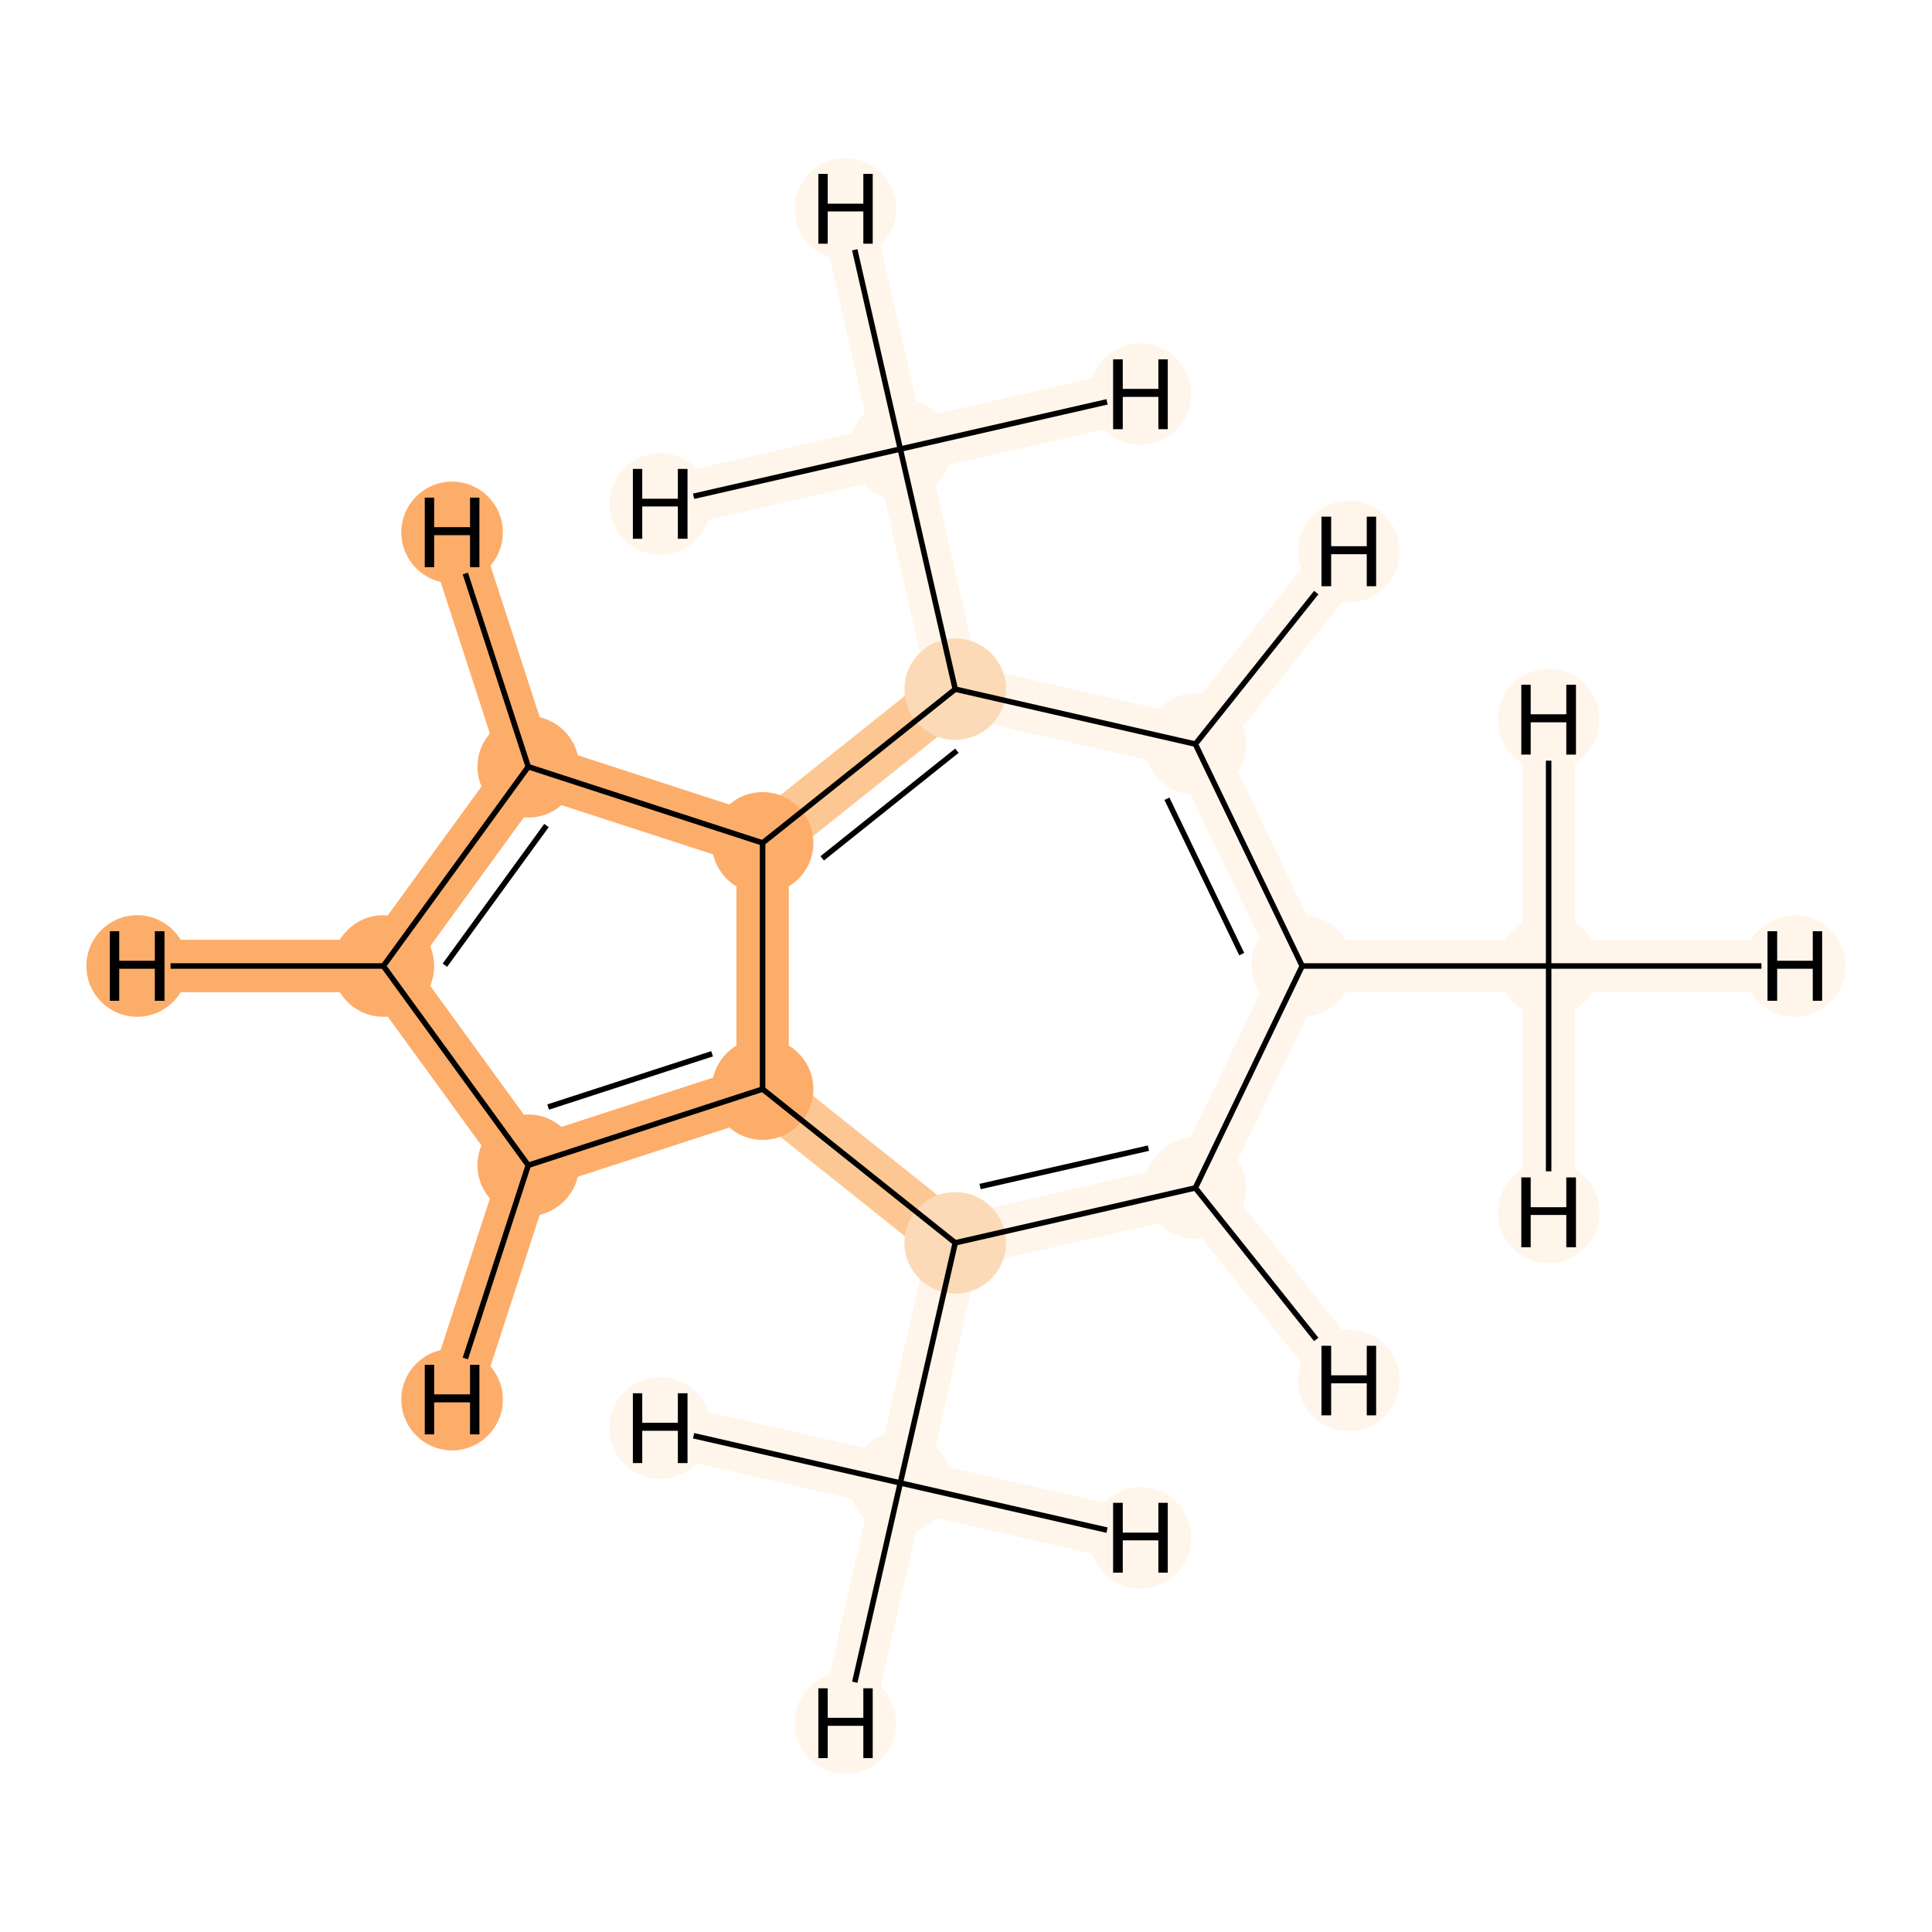 <?xml version='1.0' encoding='iso-8859-1'?>
<svg version='1.1' baseProfile='full'
              xmlns='http://www.w3.org/2000/svg'
                      xmlns:rdkit='http://www.rdkit.org/xml'
                      xmlns:xlink='http://www.w3.org/1999/xlink'
                  xml:space='preserve'
width='700px' height='700px' viewBox='0 0 700 700'>
<!-- END OF HEADER -->
<rect style='opacity:1.0;fill:#FFFFFF;stroke:none' width='700.0' height='700.0' x='0.0' y='0.0'> </rect>
<path d='M 561.1,350.0 L 471.8,350.0' style='fill:none;fill-rule:evenodd;stroke:#FFF5EB;stroke-width:19.0px;stroke-linecap:butt;stroke-linejoin:miter;stroke-opacity:1' />
<path d='M 561.1,350.0 L 650.3,350.0' style='fill:none;fill-rule:evenodd;stroke:#FFF5EB;stroke-width:19.0px;stroke-linecap:butt;stroke-linejoin:miter;stroke-opacity:1' />
<path d='M 561.1,350.0 L 561.1,439.3' style='fill:none;fill-rule:evenodd;stroke:#FFF5EB;stroke-width:19.0px;stroke-linecap:butt;stroke-linejoin:miter;stroke-opacity:1' />
<path d='M 561.1,350.0 L 561.1,260.7' style='fill:none;fill-rule:evenodd;stroke:#FFF5EB;stroke-width:19.0px;stroke-linecap:butt;stroke-linejoin:miter;stroke-opacity:1' />
<path d='M 471.8,350.0 L 433.1,269.6' style='fill:none;fill-rule:evenodd;stroke:#FFF5EB;stroke-width:19.0px;stroke-linecap:butt;stroke-linejoin:miter;stroke-opacity:1' />
<path d='M 471.8,350.0 L 433.1,430.4' style='fill:none;fill-rule:evenodd;stroke:#FFF5EB;stroke-width:19.0px;stroke-linecap:butt;stroke-linejoin:miter;stroke-opacity:1' />
<path d='M 433.1,269.6 L 346.1,249.7' style='fill:none;fill-rule:evenodd;stroke:#FFF5EB;stroke-width:19.0px;stroke-linecap:butt;stroke-linejoin:miter;stroke-opacity:1' />
<path d='M 433.1,269.6 L 488.7,199.8' style='fill:none;fill-rule:evenodd;stroke:#FFF5EB;stroke-width:19.0px;stroke-linecap:butt;stroke-linejoin:miter;stroke-opacity:1' />
<path d='M 346.1,249.7 L 326.2,162.7' style='fill:none;fill-rule:evenodd;stroke:#FFF5EB;stroke-width:19.0px;stroke-linecap:butt;stroke-linejoin:miter;stroke-opacity:1' />
<path d='M 346.1,249.7 L 276.3,305.4' style='fill:none;fill-rule:evenodd;stroke:#FDC793;stroke-width:19.0px;stroke-linecap:butt;stroke-linejoin:miter;stroke-opacity:1' />
<path d='M 326.2,162.7 L 306.3,75.7' style='fill:none;fill-rule:evenodd;stroke:#FFF5EB;stroke-width:19.0px;stroke-linecap:butt;stroke-linejoin:miter;stroke-opacity:1' />
<path d='M 326.2,162.7 L 413.2,142.8' style='fill:none;fill-rule:evenodd;stroke:#FFF5EB;stroke-width:19.0px;stroke-linecap:butt;stroke-linejoin:miter;stroke-opacity:1' />
<path d='M 326.2,162.7 L 239.2,182.6' style='fill:none;fill-rule:evenodd;stroke:#FFF5EB;stroke-width:19.0px;stroke-linecap:butt;stroke-linejoin:miter;stroke-opacity:1' />
<path d='M 276.3,305.4 L 276.3,394.6' style='fill:none;fill-rule:evenodd;stroke:#FDAD6A;stroke-width:19.0px;stroke-linecap:butt;stroke-linejoin:miter;stroke-opacity:1' />
<path d='M 276.3,305.4 L 191.4,277.8' style='fill:none;fill-rule:evenodd;stroke:#FDAD6A;stroke-width:19.0px;stroke-linecap:butt;stroke-linejoin:miter;stroke-opacity:1' />
<path d='M 276.3,394.6 L 346.1,450.3' style='fill:none;fill-rule:evenodd;stroke:#FDC793;stroke-width:19.0px;stroke-linecap:butt;stroke-linejoin:miter;stroke-opacity:1' />
<path d='M 276.3,394.6 L 191.4,422.2' style='fill:none;fill-rule:evenodd;stroke:#FDAD6A;stroke-width:19.0px;stroke-linecap:butt;stroke-linejoin:miter;stroke-opacity:1' />
<path d='M 346.1,450.3 L 433.1,430.4' style='fill:none;fill-rule:evenodd;stroke:#FFF5EB;stroke-width:19.0px;stroke-linecap:butt;stroke-linejoin:miter;stroke-opacity:1' />
<path d='M 346.1,450.3 L 326.2,537.3' style='fill:none;fill-rule:evenodd;stroke:#FFF5EB;stroke-width:19.0px;stroke-linecap:butt;stroke-linejoin:miter;stroke-opacity:1' />
<path d='M 433.1,430.4 L 488.7,500.2' style='fill:none;fill-rule:evenodd;stroke:#FFF5EB;stroke-width:19.0px;stroke-linecap:butt;stroke-linejoin:miter;stroke-opacity:1' />
<path d='M 326.2,537.3 L 306.3,624.3' style='fill:none;fill-rule:evenodd;stroke:#FFF5EB;stroke-width:19.0px;stroke-linecap:butt;stroke-linejoin:miter;stroke-opacity:1' />
<path d='M 326.2,537.3 L 413.2,557.2' style='fill:none;fill-rule:evenodd;stroke:#FFF5EB;stroke-width:19.0px;stroke-linecap:butt;stroke-linejoin:miter;stroke-opacity:1' />
<path d='M 326.2,537.3 L 239.2,517.4' style='fill:none;fill-rule:evenodd;stroke:#FFF5EB;stroke-width:19.0px;stroke-linecap:butt;stroke-linejoin:miter;stroke-opacity:1' />
<path d='M 191.4,422.2 L 138.9,350.0' style='fill:none;fill-rule:evenodd;stroke:#FDAD6A;stroke-width:19.0px;stroke-linecap:butt;stroke-linejoin:miter;stroke-opacity:1' />
<path d='M 191.4,422.2 L 163.8,507.1' style='fill:none;fill-rule:evenodd;stroke:#FDAD6A;stroke-width:19.0px;stroke-linecap:butt;stroke-linejoin:miter;stroke-opacity:1' />
<path d='M 138.9,350.0 L 191.4,277.8' style='fill:none;fill-rule:evenodd;stroke:#FDAD6A;stroke-width:19.0px;stroke-linecap:butt;stroke-linejoin:miter;stroke-opacity:1' />
<path d='M 138.9,350.0 L 49.7,350.0' style='fill:none;fill-rule:evenodd;stroke:#FDAD6A;stroke-width:19.0px;stroke-linecap:butt;stroke-linejoin:miter;stroke-opacity:1' />
<path d='M 191.4,277.8 L 163.8,192.9' style='fill:none;fill-rule:evenodd;stroke:#FDAD6A;stroke-width:19.0px;stroke-linecap:butt;stroke-linejoin:miter;stroke-opacity:1' />
<ellipse cx='561.1' cy='350.0' rx='17.9' ry='17.9'  style='fill:#FFF5EB;fill-rule:evenodd;stroke:#FFF5EB;stroke-width:1.0px;stroke-linecap:butt;stroke-linejoin:miter;stroke-opacity:1' />
<ellipse cx='471.8' cy='350.0' rx='17.9' ry='17.9'  style='fill:#FFF5EB;fill-rule:evenodd;stroke:#FFF5EB;stroke-width:1.0px;stroke-linecap:butt;stroke-linejoin:miter;stroke-opacity:1' />
<ellipse cx='433.1' cy='269.6' rx='17.9' ry='17.9'  style='fill:#FFF5EB;fill-rule:evenodd;stroke:#FFF5EB;stroke-width:1.0px;stroke-linecap:butt;stroke-linejoin:miter;stroke-opacity:1' />
<ellipse cx='346.1' cy='249.7' rx='17.9' ry='17.9'  style='fill:#FDDAB7;fill-rule:evenodd;stroke:#FDDAB7;stroke-width:1.0px;stroke-linecap:butt;stroke-linejoin:miter;stroke-opacity:1' />
<ellipse cx='326.2' cy='162.7' rx='17.9' ry='17.9'  style='fill:#FFF5EB;fill-rule:evenodd;stroke:#FFF5EB;stroke-width:1.0px;stroke-linecap:butt;stroke-linejoin:miter;stroke-opacity:1' />
<ellipse cx='276.3' cy='305.4' rx='17.9' ry='17.9'  style='fill:#FDAD6A;fill-rule:evenodd;stroke:#FDAD6A;stroke-width:1.0px;stroke-linecap:butt;stroke-linejoin:miter;stroke-opacity:1' />
<ellipse cx='276.3' cy='394.6' rx='17.9' ry='17.9'  style='fill:#FDAD6A;fill-rule:evenodd;stroke:#FDAD6A;stroke-width:1.0px;stroke-linecap:butt;stroke-linejoin:miter;stroke-opacity:1' />
<ellipse cx='346.1' cy='450.3' rx='17.9' ry='17.9'  style='fill:#FDDAB7;fill-rule:evenodd;stroke:#FDDAB7;stroke-width:1.0px;stroke-linecap:butt;stroke-linejoin:miter;stroke-opacity:1' />
<ellipse cx='433.1' cy='430.4' rx='17.9' ry='17.9'  style='fill:#FFF5EB;fill-rule:evenodd;stroke:#FFF5EB;stroke-width:1.0px;stroke-linecap:butt;stroke-linejoin:miter;stroke-opacity:1' />
<ellipse cx='326.2' cy='537.3' rx='17.9' ry='17.9'  style='fill:#FFF5EB;fill-rule:evenodd;stroke:#FFF5EB;stroke-width:1.0px;stroke-linecap:butt;stroke-linejoin:miter;stroke-opacity:1' />
<ellipse cx='191.4' cy='422.2' rx='17.9' ry='17.9'  style='fill:#FDAD6A;fill-rule:evenodd;stroke:#FDAD6A;stroke-width:1.0px;stroke-linecap:butt;stroke-linejoin:miter;stroke-opacity:1' />
<ellipse cx='138.9' cy='350.0' rx='17.9' ry='17.9'  style='fill:#FDAD6A;fill-rule:evenodd;stroke:#FDAD6A;stroke-width:1.0px;stroke-linecap:butt;stroke-linejoin:miter;stroke-opacity:1' />
<ellipse cx='191.4' cy='277.8' rx='17.9' ry='17.9'  style='fill:#FDAD6A;fill-rule:evenodd;stroke:#FDAD6A;stroke-width:1.0px;stroke-linecap:butt;stroke-linejoin:miter;stroke-opacity:1' />
<ellipse cx='650.3' cy='350.0' rx='17.9' ry='17.9'  style='fill:#FFF5EB;fill-rule:evenodd;stroke:#FFF5EB;stroke-width:1.0px;stroke-linecap:butt;stroke-linejoin:miter;stroke-opacity:1' />
<ellipse cx='561.1' cy='439.3' rx='17.9' ry='17.9'  style='fill:#FFF5EB;fill-rule:evenodd;stroke:#FFF5EB;stroke-width:1.0px;stroke-linecap:butt;stroke-linejoin:miter;stroke-opacity:1' />
<ellipse cx='561.1' cy='260.7' rx='17.9' ry='17.9'  style='fill:#FFF5EB;fill-rule:evenodd;stroke:#FFF5EB;stroke-width:1.0px;stroke-linecap:butt;stroke-linejoin:miter;stroke-opacity:1' />
<ellipse cx='488.7' cy='199.8' rx='17.9' ry='17.9'  style='fill:#FFF5EB;fill-rule:evenodd;stroke:#FFF5EB;stroke-width:1.0px;stroke-linecap:butt;stroke-linejoin:miter;stroke-opacity:1' />
<ellipse cx='306.3' cy='75.7' rx='17.9' ry='17.9'  style='fill:#FFF5EB;fill-rule:evenodd;stroke:#FFF5EB;stroke-width:1.0px;stroke-linecap:butt;stroke-linejoin:miter;stroke-opacity:1' />
<ellipse cx='413.2' cy='142.8' rx='17.9' ry='17.9'  style='fill:#FFF5EB;fill-rule:evenodd;stroke:#FFF5EB;stroke-width:1.0px;stroke-linecap:butt;stroke-linejoin:miter;stroke-opacity:1' />
<ellipse cx='239.2' cy='182.6' rx='17.9' ry='17.9'  style='fill:#FFF5EB;fill-rule:evenodd;stroke:#FFF5EB;stroke-width:1.0px;stroke-linecap:butt;stroke-linejoin:miter;stroke-opacity:1' />
<ellipse cx='488.7' cy='500.2' rx='17.9' ry='17.9'  style='fill:#FFF5EB;fill-rule:evenodd;stroke:#FFF5EB;stroke-width:1.0px;stroke-linecap:butt;stroke-linejoin:miter;stroke-opacity:1' />
<ellipse cx='306.3' cy='624.3' rx='17.9' ry='17.9'  style='fill:#FFF5EB;fill-rule:evenodd;stroke:#FFF5EB;stroke-width:1.0px;stroke-linecap:butt;stroke-linejoin:miter;stroke-opacity:1' />
<ellipse cx='413.2' cy='557.2' rx='17.9' ry='17.9'  style='fill:#FFF5EB;fill-rule:evenodd;stroke:#FFF5EB;stroke-width:1.0px;stroke-linecap:butt;stroke-linejoin:miter;stroke-opacity:1' />
<ellipse cx='239.2' cy='517.4' rx='17.9' ry='17.9'  style='fill:#FFF5EB;fill-rule:evenodd;stroke:#FFF5EB;stroke-width:1.0px;stroke-linecap:butt;stroke-linejoin:miter;stroke-opacity:1' />
<ellipse cx='163.8' cy='507.1' rx='17.9' ry='17.9'  style='fill:#FDAD6A;fill-rule:evenodd;stroke:#FDAD6A;stroke-width:1.0px;stroke-linecap:butt;stroke-linejoin:miter;stroke-opacity:1' />
<ellipse cx='49.7' cy='350.0' rx='17.9' ry='17.9'  style='fill:#FDAD6A;fill-rule:evenodd;stroke:#FDAD6A;stroke-width:1.0px;stroke-linecap:butt;stroke-linejoin:miter;stroke-opacity:1' />
<ellipse cx='163.8' cy='192.9' rx='17.9' ry='17.9'  style='fill:#FDAD6A;fill-rule:evenodd;stroke:#FDAD6A;stroke-width:1.0px;stroke-linecap:butt;stroke-linejoin:miter;stroke-opacity:1' />
<path class='bond-0 atom-0 atom-1' d='M 561.1,350.0 L 471.8,350.0' style='fill:none;fill-rule:evenodd;stroke:#000000;stroke-width:2.0px;stroke-linecap:butt;stroke-linejoin:miter;stroke-opacity:1' />
<path class='bond-14 atom-0 atom-13' d='M 561.1,350.0 L 638.2,350.0' style='fill:none;fill-rule:evenodd;stroke:#000000;stroke-width:2.0px;stroke-linecap:butt;stroke-linejoin:miter;stroke-opacity:1' />
<path class='bond-15 atom-0 atom-14' d='M 561.1,350.0 L 561.1,424.4' style='fill:none;fill-rule:evenodd;stroke:#000000;stroke-width:2.0px;stroke-linecap:butt;stroke-linejoin:miter;stroke-opacity:1' />
<path class='bond-16 atom-0 atom-15' d='M 561.1,350.0 L 561.1,275.6' style='fill:none;fill-rule:evenodd;stroke:#000000;stroke-width:2.0px;stroke-linecap:butt;stroke-linejoin:miter;stroke-opacity:1' />
<path class='bond-1 atom-1 atom-2' d='M 471.8,350.0 L 433.1,269.6' style='fill:none;fill-rule:evenodd;stroke:#000000;stroke-width:2.0px;stroke-linecap:butt;stroke-linejoin:miter;stroke-opacity:1' />
<path class='bond-1 atom-1 atom-2' d='M 449.9,345.7 L 422.8,289.4' style='fill:none;fill-rule:evenodd;stroke:#000000;stroke-width:2.0px;stroke-linecap:butt;stroke-linejoin:miter;stroke-opacity:1' />
<path class='bond-12 atom-8 atom-1' d='M 433.1,430.4 L 471.8,350.0' style='fill:none;fill-rule:evenodd;stroke:#000000;stroke-width:2.0px;stroke-linecap:butt;stroke-linejoin:miter;stroke-opacity:1' />
<path class='bond-2 atom-2 atom-3' d='M 433.1,269.6 L 346.1,249.7' style='fill:none;fill-rule:evenodd;stroke:#000000;stroke-width:2.0px;stroke-linecap:butt;stroke-linejoin:miter;stroke-opacity:1' />
<path class='bond-17 atom-2 atom-16' d='M 433.1,269.6 L 476.9,214.7' style='fill:none;fill-rule:evenodd;stroke:#000000;stroke-width:2.0px;stroke-linecap:butt;stroke-linejoin:miter;stroke-opacity:1' />
<path class='bond-3 atom-3 atom-4' d='M 346.1,249.7 L 326.2,162.7' style='fill:none;fill-rule:evenodd;stroke:#000000;stroke-width:2.0px;stroke-linecap:butt;stroke-linejoin:miter;stroke-opacity:1' />
<path class='bond-4 atom-3 atom-5' d='M 346.1,249.7 L 276.3,305.4' style='fill:none;fill-rule:evenodd;stroke:#000000;stroke-width:2.0px;stroke-linecap:butt;stroke-linejoin:miter;stroke-opacity:1' />
<path class='bond-4 atom-3 atom-5' d='M 346.7,272.0 L 297.9,311.0' style='fill:none;fill-rule:evenodd;stroke:#000000;stroke-width:2.0px;stroke-linecap:butt;stroke-linejoin:miter;stroke-opacity:1' />
<path class='bond-18 atom-4 atom-17' d='M 326.2,162.7 L 309.7,90.5' style='fill:none;fill-rule:evenodd;stroke:#000000;stroke-width:2.0px;stroke-linecap:butt;stroke-linejoin:miter;stroke-opacity:1' />
<path class='bond-19 atom-4 atom-18' d='M 326.2,162.7 L 401.1,145.6' style='fill:none;fill-rule:evenodd;stroke:#000000;stroke-width:2.0px;stroke-linecap:butt;stroke-linejoin:miter;stroke-opacity:1' />
<path class='bond-20 atom-4 atom-19' d='M 326.2,162.7 L 251.3,179.8' style='fill:none;fill-rule:evenodd;stroke:#000000;stroke-width:2.0px;stroke-linecap:butt;stroke-linejoin:miter;stroke-opacity:1' />
<path class='bond-5 atom-5 atom-6' d='M 276.3,305.4 L 276.3,394.6' style='fill:none;fill-rule:evenodd;stroke:#000000;stroke-width:2.0px;stroke-linecap:butt;stroke-linejoin:miter;stroke-opacity:1' />
<path class='bond-13 atom-12 atom-5' d='M 191.4,277.8 L 276.3,305.4' style='fill:none;fill-rule:evenodd;stroke:#000000;stroke-width:2.0px;stroke-linecap:butt;stroke-linejoin:miter;stroke-opacity:1' />
<path class='bond-6 atom-6 atom-7' d='M 276.3,394.6 L 346.1,450.3' style='fill:none;fill-rule:evenodd;stroke:#000000;stroke-width:2.0px;stroke-linecap:butt;stroke-linejoin:miter;stroke-opacity:1' />
<path class='bond-9 atom-6 atom-10' d='M 276.3,394.6 L 191.4,422.2' style='fill:none;fill-rule:evenodd;stroke:#000000;stroke-width:2.0px;stroke-linecap:butt;stroke-linejoin:miter;stroke-opacity:1' />
<path class='bond-9 atom-6 atom-10' d='M 258.0,381.8 L 198.6,401.1' style='fill:none;fill-rule:evenodd;stroke:#000000;stroke-width:2.0px;stroke-linecap:butt;stroke-linejoin:miter;stroke-opacity:1' />
<path class='bond-7 atom-7 atom-8' d='M 346.1,450.3 L 433.1,430.4' style='fill:none;fill-rule:evenodd;stroke:#000000;stroke-width:2.0px;stroke-linecap:butt;stroke-linejoin:miter;stroke-opacity:1' />
<path class='bond-7 atom-7 atom-8' d='M 355.1,429.9 L 416.1,416.0' style='fill:none;fill-rule:evenodd;stroke:#000000;stroke-width:2.0px;stroke-linecap:butt;stroke-linejoin:miter;stroke-opacity:1' />
<path class='bond-8 atom-7 atom-9' d='M 346.1,450.3 L 326.2,537.3' style='fill:none;fill-rule:evenodd;stroke:#000000;stroke-width:2.0px;stroke-linecap:butt;stroke-linejoin:miter;stroke-opacity:1' />
<path class='bond-21 atom-8 atom-20' d='M 433.1,430.4 L 476.9,485.3' style='fill:none;fill-rule:evenodd;stroke:#000000;stroke-width:2.0px;stroke-linecap:butt;stroke-linejoin:miter;stroke-opacity:1' />
<path class='bond-22 atom-9 atom-21' d='M 326.2,537.3 L 309.7,609.5' style='fill:none;fill-rule:evenodd;stroke:#000000;stroke-width:2.0px;stroke-linecap:butt;stroke-linejoin:miter;stroke-opacity:1' />
<path class='bond-23 atom-9 atom-22' d='M 326.2,537.3 L 401.1,554.4' style='fill:none;fill-rule:evenodd;stroke:#000000;stroke-width:2.0px;stroke-linecap:butt;stroke-linejoin:miter;stroke-opacity:1' />
<path class='bond-24 atom-9 atom-23' d='M 326.2,537.3 L 251.3,520.2' style='fill:none;fill-rule:evenodd;stroke:#000000;stroke-width:2.0px;stroke-linecap:butt;stroke-linejoin:miter;stroke-opacity:1' />
<path class='bond-10 atom-10 atom-11' d='M 191.4,422.2 L 138.9,350.0' style='fill:none;fill-rule:evenodd;stroke:#000000;stroke-width:2.0px;stroke-linecap:butt;stroke-linejoin:miter;stroke-opacity:1' />
<path class='bond-25 atom-10 atom-24' d='M 191.4,422.2 L 168.6,492.2' style='fill:none;fill-rule:evenodd;stroke:#000000;stroke-width:2.0px;stroke-linecap:butt;stroke-linejoin:miter;stroke-opacity:1' />
<path class='bond-11 atom-11 atom-12' d='M 138.9,350.0 L 191.4,277.8' style='fill:none;fill-rule:evenodd;stroke:#000000;stroke-width:2.0px;stroke-linecap:butt;stroke-linejoin:miter;stroke-opacity:1' />
<path class='bond-11 atom-11 atom-12' d='M 161.2,349.7 L 198.0,299.1' style='fill:none;fill-rule:evenodd;stroke:#000000;stroke-width:2.0px;stroke-linecap:butt;stroke-linejoin:miter;stroke-opacity:1' />
<path class='bond-26 atom-11 atom-25' d='M 138.9,350.0 L 61.8,350.0' style='fill:none;fill-rule:evenodd;stroke:#000000;stroke-width:2.0px;stroke-linecap:butt;stroke-linejoin:miter;stroke-opacity:1' />
<path class='bond-27 atom-12 atom-26' d='M 191.4,277.8 L 168.6,207.8' style='fill:none;fill-rule:evenodd;stroke:#000000;stroke-width:2.0px;stroke-linecap:butt;stroke-linejoin:miter;stroke-opacity:1' />
<path  class='atom-13' d='M 640.4 337.4
L 643.9 337.4
L 643.9 348.1
L 656.8 348.1
L 656.8 337.4
L 660.2 337.4
L 660.2 362.6
L 656.8 362.6
L 656.8 351.0
L 643.9 351.0
L 643.9 362.6
L 640.4 362.6
L 640.4 337.4
' fill='#000000'/>
<path  class='atom-14' d='M 551.2 426.6
L 554.6 426.6
L 554.6 437.4
L 567.5 437.4
L 567.5 426.6
L 571.0 426.6
L 571.0 451.9
L 567.5 451.9
L 567.5 440.2
L 554.6 440.2
L 554.6 451.9
L 551.2 451.9
L 551.2 426.6
' fill='#000000'/>
<path  class='atom-15' d='M 551.2 248.1
L 554.6 248.1
L 554.6 258.8
L 567.5 258.8
L 567.5 248.1
L 571.0 248.1
L 571.0 273.4
L 567.5 273.4
L 567.5 261.7
L 554.6 261.7
L 554.6 273.4
L 551.2 273.4
L 551.2 248.1
' fill='#000000'/>
<path  class='atom-16' d='M 478.8 187.2
L 482.3 187.2
L 482.3 197.9
L 495.2 197.9
L 495.2 187.2
L 498.6 187.2
L 498.6 212.4
L 495.2 212.4
L 495.2 200.8
L 482.3 200.8
L 482.3 212.4
L 478.8 212.4
L 478.8 187.2
' fill='#000000'/>
<path  class='atom-17' d='M 296.5 63.0
L 299.9 63.0
L 299.9 73.8
L 312.8 73.8
L 312.8 63.0
L 316.2 63.0
L 316.2 88.3
L 312.8 88.3
L 312.8 76.6
L 299.9 76.6
L 299.9 88.3
L 296.5 88.3
L 296.5 63.0
' fill='#000000'/>
<path  class='atom-18' d='M 403.3 130.2
L 406.8 130.2
L 406.8 140.9
L 419.7 140.9
L 419.7 130.2
L 423.1 130.2
L 423.1 155.5
L 419.7 155.5
L 419.7 143.8
L 406.8 143.8
L 406.8 155.5
L 403.3 155.5
L 403.3 130.2
' fill='#000000'/>
<path  class='atom-19' d='M 229.3 169.9
L 232.7 169.9
L 232.7 180.7
L 245.6 180.7
L 245.6 169.9
L 249.1 169.9
L 249.1 195.2
L 245.6 195.2
L 245.6 183.5
L 232.7 183.5
L 232.7 195.2
L 229.3 195.2
L 229.3 169.9
' fill='#000000'/>
<path  class='atom-20' d='M 478.8 487.6
L 482.3 487.6
L 482.3 498.3
L 495.2 498.3
L 495.2 487.6
L 498.6 487.6
L 498.6 512.8
L 495.2 512.8
L 495.2 501.2
L 482.3 501.2
L 482.3 512.8
L 478.8 512.8
L 478.8 487.6
' fill='#000000'/>
<path  class='atom-21' d='M 296.5 611.7
L 299.9 611.7
L 299.9 622.4
L 312.8 622.4
L 312.8 611.7
L 316.2 611.7
L 316.2 637.0
L 312.8 637.0
L 312.8 625.3
L 299.9 625.3
L 299.9 637.0
L 296.5 637.0
L 296.5 611.7
' fill='#000000'/>
<path  class='atom-22' d='M 403.3 544.5
L 406.8 544.5
L 406.8 555.3
L 419.7 555.3
L 419.7 544.5
L 423.1 544.5
L 423.1 569.8
L 419.7 569.8
L 419.7 558.1
L 406.8 558.1
L 406.8 569.8
L 403.3 569.8
L 403.3 544.5
' fill='#000000'/>
<path  class='atom-23' d='M 229.3 504.8
L 232.7 504.8
L 232.7 515.5
L 245.6 515.5
L 245.6 504.8
L 249.1 504.8
L 249.1 530.1
L 245.6 530.1
L 245.6 518.4
L 232.7 518.4
L 232.7 530.1
L 229.3 530.1
L 229.3 504.8
' fill='#000000'/>
<path  class='atom-24' d='M 153.9 494.5
L 157.3 494.5
L 157.3 505.2
L 170.3 505.2
L 170.3 494.5
L 173.7 494.5
L 173.7 519.7
L 170.3 519.7
L 170.3 508.1
L 157.3 508.1
L 157.3 519.7
L 153.9 519.7
L 153.9 494.5
' fill='#000000'/>
<path  class='atom-25' d='M 39.8 337.4
L 43.2 337.4
L 43.2 348.1
L 56.1 348.1
L 56.1 337.4
L 59.6 337.4
L 59.6 362.6
L 56.1 362.6
L 56.1 351.0
L 43.2 351.0
L 43.2 362.6
L 39.8 362.6
L 39.8 337.4
' fill='#000000'/>
<path  class='atom-26' d='M 153.9 180.3
L 157.3 180.3
L 157.3 191.0
L 170.3 191.0
L 170.3 180.3
L 173.7 180.3
L 173.7 205.5
L 170.3 205.5
L 170.3 193.9
L 157.3 193.9
L 157.3 205.5
L 153.9 205.5
L 153.9 180.3
' fill='#000000'/>
</svg>
